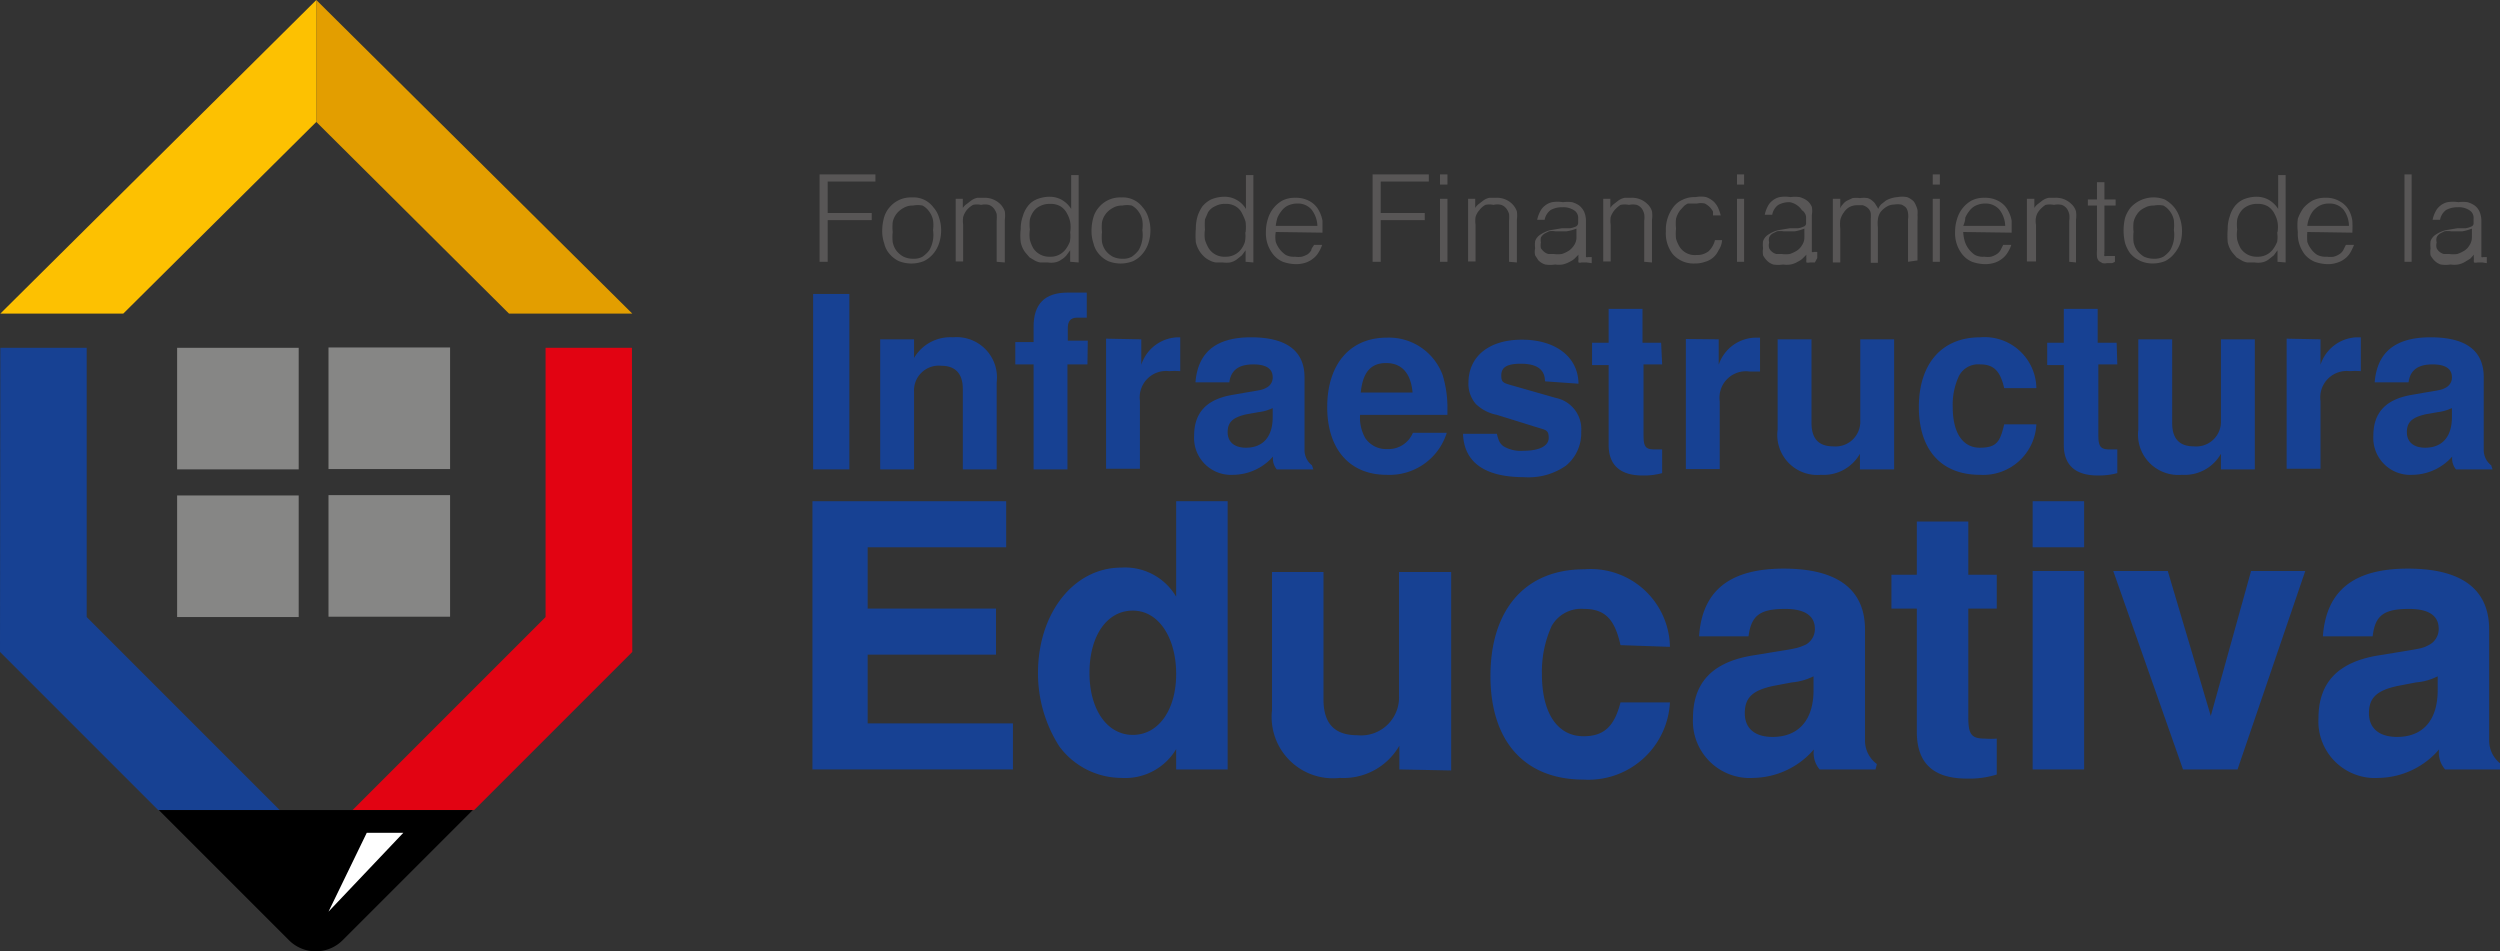 <svg id="Capa_1" data-name="Capa 1" xmlns="http://www.w3.org/2000/svg" viewBox="0 0 73.82 28.09"><rect x="0" y="0" width="73.82" height="28.09" fill="#333333" stroke="none"/><defs><style>.cls-1{fill:#174193;}.cls-2{fill:#585656;}.cls-3{fill:#e39e00;}.cls-4{fill:#fdc101;}.cls-5{fill:#868685;}.cls-6{fill:#e20312;}.cls-7{fill:#fff;}</style></defs><title>logo FFIE</title><path class="cls-1" d="M385.23,290.89h-1.07v-5.18h1.07Z" transform="translate(-360.15 -277.03)"/><path class="cls-1" d="M387.14,287.05v.55a1.24,1.24,0,0,1,1.15-.61,1.19,1.19,0,0,1,1.29,1.33v2.57h-1v-2.37c0-.45-.21-.69-.64-.69a.73.73,0,0,0-.8.76v2.3h-1v-3.84Z" transform="translate(-360.15 -277.03)"/><path class="cls-1" d="M392.26,287.79h-.59v3.1h-1v-3.1h-.54v-.66h.54v-.46c0-.65.32-1,1-1,.15,0,.36,0,.57,0v.74l-.29,0q-.27,0-.27.3v.38h.59Z" transform="translate(-360.15 -277.03)"/><path class="cls-1" d="M393.85,287.05v.75a1.17,1.17,0,0,1,1.07-.81H395v1a2,2,0,0,0-.32,0,.78.78,0,0,0-.87.88v2h-1v-3.84Z" transform="translate(-360.15 -277.03)"/><path class="cls-1" d="M398.93,290.89h-1.08a.5.5,0,0,1-.11-.38,1.58,1.58,0,0,1-1.17.54,1.09,1.09,0,0,1-1.16-1.15c0-.69.37-1.08,1.13-1.21l.4-.07c.49-.08.49-.08.62-.15a.33.33,0,0,0,.17-.3c0-.25-.19-.38-.57-.38s-.66.13-.71.53h-1c.07-.89.61-1.33,1.64-1.33s1.58.39,1.58,1.18v2.13a.57.57,0,0,0,.22.47Zm-1.2-1.81a1.36,1.36,0,0,1-.42.12l-.34.06c-.41.09-.57.23-.57.53s.21.46.54.46c.51,0,.79-.33.79-.9Z" transform="translate(-360.15 -277.03)"/><path class="cls-1" d="M400.31,289.28a1.23,1.23,0,0,0,.15.68.74.74,0,0,0,.65.33.78.78,0,0,0,.76-.48h1a1.77,1.77,0,0,1-1.78,1.24c-1.08,0-1.75-.75-1.75-2S400,287,401.1,287a1.69,1.69,0,0,1,1.65,1.11,3.33,3.33,0,0,1,.14,1v.17Zm1.55-.66c-.05-.57-.32-.87-.78-.87s-.69.28-.75.87Z" transform="translate(-360.15 -277.03)"/><path class="cls-1" d="M405.77,288.29c0-.35-.24-.52-.71-.52s-.58.14-.58.35.07.22.35.3l1.26.36a.94.94,0,0,1,.75,1,1.24,1.24,0,0,1-.45,1,1.92,1.92,0,0,1-1.23.34c-1.16,0-1.78-.43-1.81-1.28h1c.05.21.09.29.2.37a1,1,0,0,0,.59.13c.46,0,.74-.14.74-.38s-.09-.23-.34-.31l-1.19-.37a1.23,1.23,0,0,1-.62-.32.9.9,0,0,1-.22-.62c0-.79.61-1.28,1.58-1.28s1.66.49,1.67,1.3Z" transform="translate(-360.15 -277.03)"/><path class="cls-1" d="M409.23,287.79h-.55v2.09c0,.34.06.42.32.42l.23,0v.7a2,2,0,0,1-.58.07c-.65,0-1-.3-1-.9v-2.36h-.49v-.66h.49v-1h1v1h.55Z" transform="translate(-360.15 -277.03)"/><path class="cls-1" d="M410.9,287.05v.75A1.17,1.17,0,0,1,412,287h.12v1l-.31,0a.78.78,0,0,0-.88.88v2h-1v-3.84Z" transform="translate(-360.15 -277.03)"/><path class="cls-1" d="M415.07,290.89v-.46a1.23,1.23,0,0,1-1.15.62,1.18,1.18,0,0,1-1.28-1.33v-2.67h1v2.47c0,.46.21.69.64.69a.73.73,0,0,0,.8-.76v-2.4h1v3.84Z" transform="translate(-360.15 -277.03)"/><path class="cls-1" d="M419.33,288.49c-.12-.51-.31-.7-.71-.7a.64.64,0,0,0-.62.33,2,2,0,0,0-.19.93c0,.75.29,1.2.8,1.2s.6-.19.72-.69h.95a1.57,1.57,0,0,1-1.67,1.49c-1.14,0-1.8-.74-1.8-2s.66-2.06,1.81-2.06a1.53,1.53,0,0,1,1.66,1.5Z" transform="translate(-360.15 -277.03)"/><path class="cls-1" d="M422.67,287.79h-.56v2.09c0,.34.07.42.33.42l.23,0v.7a2.1,2.1,0,0,1-.58.07c-.65,0-1-.3-1-.9v-2.36h-.49v-.66h.49v-1h1v1h.56Z" transform="translate(-360.15 -277.03)"/><path class="cls-1" d="M425.73,290.89v-.46a1.23,1.23,0,0,1-1.15.62,1.19,1.19,0,0,1-1.29-1.33v-2.67h1v2.47c0,.46.21.69.64.69a.73.73,0,0,0,.8-.76v-2.4h1v3.84Z" transform="translate(-360.15 -277.03)"/><path class="cls-1" d="M428.67,287.05v.75a1.17,1.17,0,0,1,1.07-.81h.12v1a2,2,0,0,0-.32,0,.78.78,0,0,0-.87.88v2h-1v-3.84Z" transform="translate(-360.15 -277.03)"/><path class="cls-1" d="M433.75,290.89h-1.08a.5.5,0,0,1-.11-.38,1.58,1.58,0,0,1-1.17.54,1.09,1.09,0,0,1-1.16-1.15c0-.69.37-1.08,1.13-1.21l.4-.07c.49-.08.49-.08.62-.15a.33.33,0,0,0,.17-.3c0-.25-.19-.38-.57-.38s-.66.13-.71.53h-1c.07-.89.61-1.33,1.65-1.33s1.57.39,1.57,1.18v2.13a.57.57,0,0,0,.22.47Zm-1.2-1.81a1.36,1.36,0,0,1-.42.12l-.34.06c-.41.09-.57.23-.57.53s.21.46.54.46c.51,0,.79-.33.79-.9Z" transform="translate(-360.15 -277.03)"/><path class="cls-2" d="M384.59,282.39v.93h1.3v.21h-1.3v1.23h-.24v-2.58H386v.21Z" transform="translate(-360.15 -277.03)"/><path class="cls-2" d="M387.94,283.83a1.21,1.21,0,0,1-.06.38.94.94,0,0,1-.17.31.83.83,0,0,1-.28.22,1,1,0,0,1-.74,0,.83.83,0,0,1-.28-.22.71.71,0,0,1-.15-.3,1.12,1.12,0,0,1-.06-.38,1.44,1.44,0,0,1,.05-.37.77.77,0,0,1,.16-.31.82.82,0,0,1,.67-.3.73.73,0,0,1,.63.29.79.79,0,0,1,.17.31A1.16,1.16,0,0,1,387.94,283.83Zm-.24,0a1,1,0,0,0,0-.3.64.64,0,0,0-.11-.25.56.56,0,0,0-.2-.18.7.7,0,0,0-.28,0,.51.51,0,0,0-.28.07.64.64,0,0,0-.22.19.6.6,0,0,0-.1.23,1.36,1.36,0,0,0,0,.29,1.39,1.39,0,0,0,0,.3.64.64,0,0,0,.1.24.67.67,0,0,0,.22.19.65.65,0,0,0,.29.06.51.51,0,0,0,.27-.06.89.89,0,0,0,.2-.19A.91.91,0,0,0,387.7,283.82Z" transform="translate(-360.15 -277.03)"/><path class="cls-2" d="M389.58,284.76v-1.21a1.23,1.23,0,0,0,0-.2.48.48,0,0,0-.08-.16.33.33,0,0,0-.15-.11.5.5,0,0,0-.23,0,.54.54,0,0,0-.24,0,.7.7,0,0,0-.19.16.63.63,0,0,0-.1.2.85.85,0,0,0,0,.23v1.08h-.22V282.9h.21v.27h0a.46.46,0,0,1,.12-.12l.13-.1a.48.48,0,0,1,.18-.08l.2,0a.66.66,0,0,1,.47.18.59.59,0,0,1,.14.22.9.9,0,0,1,0,.25v1.26Z" transform="translate(-360.15 -277.03)"/><path class="cls-2" d="M391.75,284.76v-.34l-.11.15a.58.58,0,0,1-.14.12.48.48,0,0,1-.21.09.64.64,0,0,1-.2,0l-.22,0a.49.49,0,0,1-.17-.06l-.15-.09-.12-.14a.73.73,0,0,1-.14-.31,1.61,1.61,0,0,1,0-.39,1.06,1.06,0,0,1,.06-.37.87.87,0,0,1,.14-.29.63.63,0,0,1,.26-.21,1,1,0,0,1,.4-.08.73.73,0,0,1,.35.09.8.8,0,0,1,.28.27v-1H392v2.58Zm0-.87a.93.93,0,0,0,0-.31.85.85,0,0,0-.09-.24.54.54,0,0,0-.2-.22.57.57,0,0,0-.29-.07.63.63,0,0,0-.32.07.49.49,0,0,0-.2.18.67.67,0,0,0-.09.21,1.21,1.21,0,0,0,0,.3,1,1,0,0,0,0,.3,1.09,1.09,0,0,0,.1.25.56.56,0,0,0,.49.25.55.55,0,0,0,.46-.21,1,1,0,0,0,.13-.23A.87.87,0,0,0,391.75,283.89Z" transform="translate(-360.15 -277.03)"/><path class="cls-2" d="M394.12,283.83a1.21,1.21,0,0,1-.06.38.94.94,0,0,1-.17.31.83.83,0,0,1-.28.22,1,1,0,0,1-.74,0,.83.83,0,0,1-.28-.22.71.71,0,0,1-.15-.3,1.12,1.12,0,0,1-.06-.38,1.44,1.44,0,0,1,.05-.37.77.77,0,0,1,.16-.31.82.82,0,0,1,.67-.3.73.73,0,0,1,.63.29.79.79,0,0,1,.17.31A1.16,1.16,0,0,1,394.12,283.83Zm-.24,0a1,1,0,0,0,0-.3.64.64,0,0,0-.11-.25.56.56,0,0,0-.2-.18.7.7,0,0,0-.28,0,.51.51,0,0,0-.28.07.64.64,0,0,0-.22.19.6.6,0,0,0-.1.23,1.36,1.36,0,0,0,0,.29,1.39,1.39,0,0,0,0,.3.64.64,0,0,0,.1.24.67.67,0,0,0,.22.19.65.65,0,0,0,.29.06.51.51,0,0,0,.27-.06.89.89,0,0,0,.2-.19A.91.91,0,0,0,393.88,283.82Z" transform="translate(-360.15 -277.03)"/><path class="cls-2" d="M396.93,284.76v-.34l-.11.15-.15.12a.5.5,0,0,1-.2.09.76.76,0,0,1-.21,0l-.21,0a.55.55,0,0,1-.18-.06.67.67,0,0,1-.14-.09.82.82,0,0,1-.27-.45,2.38,2.38,0,0,1,0-.39,1.38,1.38,0,0,1,.05-.37,1.12,1.12,0,0,1,.14-.29.8.8,0,0,1,.26-.21,1,1,0,0,1,.4-.08.7.7,0,0,1,.35.09.72.72,0,0,1,.28.27v-1h.22v2.58Zm0-.87a1.35,1.35,0,0,0,0-.31,1.33,1.33,0,0,0-.1-.24.48.48,0,0,0-.2-.22.54.54,0,0,0-.29-.07.59.59,0,0,0-.31.07.46.46,0,0,0-.21.18l-.09.21a2,2,0,0,0,0,.3,1,1,0,0,0,0,.3,1.12,1.12,0,0,0,.11.25.54.54,0,0,0,.49.25.56.56,0,0,0,.46-.21.71.71,0,0,0,.12-.23A.87.87,0,0,0,396.92,283.89Z" transform="translate(-360.15 -277.03)"/><path class="cls-2" d="M397.82,283.88a.85.85,0,0,0,0,.29.76.76,0,0,0,.3.39.5.5,0,0,0,.27.05.62.62,0,0,0,.2,0,.77.77,0,0,0,.17-.07.43.43,0,0,0,.11-.12c0-.06.06-.11.08-.16h.24a1,1,0,0,1-.11.23.61.61,0,0,1-.15.17.72.72,0,0,1-.21.12.9.9,0,0,1-.3.05,1.23,1.23,0,0,1-.39-.07.74.74,0,0,1-.28-.21,1,1,0,0,1-.22-.67,1.23,1.23,0,0,1,.06-.39.91.91,0,0,1,.43-.54.82.82,0,0,1,.38-.08.82.82,0,0,1,.42.1.66.66,0,0,1,.28.29.91.91,0,0,1,.1.29c0,.1,0,.22,0,.35Zm1.23-.18a.82.82,0,0,0-.18-.49.53.53,0,0,0-.42-.17.65.65,0,0,0-.29.07.52.52,0,0,0-.17.15.82.82,0,0,0-.12.2,1.44,1.44,0,0,0-.05.24Z" transform="translate(-360.15 -277.03)"/><path class="cls-2" d="M400.92,282.39v.93h1.3v.21h-1.3v1.23h-.24v-2.58h1.66v.21Z" transform="translate(-360.15 -277.03)"/><path class="cls-2" d="M402.67,282.48v-.3h.22v.3Zm0,2.28V282.9h.22v1.86Z" transform="translate(-360.15 -277.03)"/><path class="cls-2" d="M404.71,284.76v-1.21a1.23,1.23,0,0,0,0-.2.48.48,0,0,0-.08-.16.33.33,0,0,0-.15-.11.47.47,0,0,0-.23,0,.54.54,0,0,0-.24,0,.55.55,0,0,0-.18.16.49.49,0,0,0-.11.2.85.85,0,0,0,0,.23v1.08h-.22V282.9h.21v.27h0a.43.43,0,0,1,.11-.12l.13-.1a.48.48,0,0,1,.18-.08l.2,0a.64.64,0,0,1,.47.18.59.59,0,0,1,.14.22.9.9,0,0,1,0,.25v1.26Z" transform="translate(-360.15 -277.03)"/><path class="cls-2" d="M407,284.78h-.15a.15.15,0,0,1-.09,0,.3.3,0,0,1,0-.1.57.57,0,0,1,0-.13l-.12.12a.56.56,0,0,1-.14.09.8.8,0,0,1-.21.08.75.75,0,0,1-.22,0,.88.88,0,0,1-.29,0,.44.44,0,0,1-.21-.13l-.09-.14a.46.46,0,0,1,0-.21.76.76,0,0,1,0-.21.37.37,0,0,1,.15-.19,1,1,0,0,1,.28-.13l.36-.06.24,0a.69.69,0,0,0,.17-.05.12.12,0,0,0,.07-.1v-.14a.26.26,0,0,0-.12-.24.58.58,0,0,0-.35-.09.68.68,0,0,0-.34.08.46.46,0,0,0-.18.29h-.22a.9.9,0,0,1,.08-.23.49.49,0,0,1,.14-.18.51.51,0,0,1,.22-.11,1,1,0,0,1,.32,0,1,1,0,0,1,.27,0,.72.72,0,0,1,.2.09.53.53,0,0,1,.16.2.69.69,0,0,1,.05.24v1.09a.08.08,0,0,0,0,0,.05.05,0,0,0,0,0,.11.11,0,0,0,.07,0l.1,0v.18Zm-.3-1a1.3,1.3,0,0,1-.29.08l-.34,0a.48.48,0,0,0-.18,0l-.12.06a.34.34,0,0,0-.12.12.4.4,0,0,0,0,.15.43.43,0,0,0,0,.17.52.52,0,0,0,.1.11.34.34,0,0,0,.12.06l.16,0a.88.88,0,0,0,.24,0,1,1,0,0,0,.21-.1.58.58,0,0,0,.15-.16.41.41,0,0,0,.07-.23Z" transform="translate(-360.15 -277.03)"/><path class="cls-2" d="M408.7,284.76v-1.21a.64.64,0,0,0,0-.2.48.48,0,0,0-.07-.16.33.33,0,0,0-.15-.11.53.53,0,0,0-.23,0,.62.62,0,0,0-.25,0,.86.86,0,0,0-.18.16.64.64,0,0,0-.11.2.85.85,0,0,0,0,.23v1.08h-.22V282.9h.21v.27h0a.43.43,0,0,1,.11-.12l.13-.1a.46.46,0,0,1,.19-.08l.19,0a.64.64,0,0,1,.47.18.48.48,0,0,1,.14.22.9.9,0,0,1,0,.25v1.26Z" transform="translate(-360.15 -277.03)"/><path class="cls-2" d="M410.89,284.43a.6.6,0,0,1-.39.33.85.85,0,0,1-.3.05.81.81,0,0,1-.66-.28,1,1,0,0,1-.2-.67,1.1,1.1,0,0,1,.21-.7.68.68,0,0,1,.28-.23.8.8,0,0,1,.39-.08.78.78,0,0,1,.31,0,.68.68,0,0,1,.23.14.66.66,0,0,1,.12.17,1.55,1.55,0,0,1,.08.23h-.23a.56.56,0,0,0,0-.12,1,1,0,0,0-.08-.11.61.61,0,0,0-.16-.12.52.52,0,0,0-.23,0h-.15l-.12,0a.42.42,0,0,0-.12.08l-.11.12a.72.72,0,0,0-.12.25,1.32,1.32,0,0,0,0,.29,1.39,1.39,0,0,0,0,.3,1,1,0,0,0,.1.23.53.53,0,0,0,.5.25.55.55,0,0,0,.36-.11.67.67,0,0,0,.19-.33H411A.62.62,0,0,1,410.89,284.43Z" transform="translate(-360.15 -277.03)"/><path class="cls-2" d="M411.44,282.48v-.3h.21v.3Zm0,2.28V282.9h.21v1.86Z" transform="translate(-360.15 -277.03)"/><path class="cls-2" d="M413.74,284.78h-.15a.19.19,0,0,1-.1,0,.3.3,0,0,1,0-.1.57.57,0,0,1,0-.13l-.12.12a.56.56,0,0,1-.14.09.6.6,0,0,1-.21.08.72.72,0,0,1-.22,0,.88.88,0,0,1-.29,0,.46.46,0,0,1-.2-.13.71.71,0,0,1-.1-.14.65.65,0,0,1,0-.21.76.76,0,0,1,0-.21.37.37,0,0,1,.15-.19,1,1,0,0,1,.28-.13l.36-.06.24,0a.58.58,0,0,0,.17-.05.1.1,0,0,0,.07-.1v-.14a.26.26,0,0,0-.12-.24A.56.56,0,0,0,413,283a.68.68,0,0,0-.34.08.46.46,0,0,0-.18.29h-.22a.9.9,0,0,1,.08-.23.49.49,0,0,1,.14-.18.51.51,0,0,1,.22-.11,1,1,0,0,1,.32,0,1,1,0,0,1,.27,0,.72.72,0,0,1,.2.09.45.45,0,0,1,.16.2.69.69,0,0,1,0,.24v1.09a.08.08,0,0,0,0,0,.07.07,0,0,0,0,0,.07.07,0,0,0,.06,0l.1,0v.18Zm-.31-1a1.36,1.36,0,0,1-.28.08l-.34,0a.58.58,0,0,0-.19,0l-.12.06a.25.25,0,0,0-.11.12.28.28,0,0,0,0,.15.31.31,0,0,0,0,.17.31.31,0,0,0,.09.11.34.34,0,0,0,.12.06l.16,0a.88.88,0,0,0,.24,0,1,1,0,0,0,.21-.1.46.46,0,0,0,.15-.16.41.41,0,0,0,.07-.23Z" transform="translate(-360.15 -277.03)"/><path class="cls-2" d="M416.49,284.76v-1.25a.62.62,0,0,0,0-.19.34.34,0,0,0-.06-.16.42.42,0,0,0-.14-.09.66.66,0,0,0-.21,0,.41.41,0,0,0-.23.07.61.61,0,0,0-.17.15.48.48,0,0,0-.08.22,1,1,0,0,0,0,.23v1.05h-.21v-1.3a1.15,1.15,0,0,0,0-.16.26.26,0,0,0-.09-.16.37.37,0,0,0-.15-.08l-.16,0a.48.48,0,0,0-.24.06.49.49,0,0,0-.16.16.55.55,0,0,0-.1.22,1.07,1.07,0,0,0,0,.25v1h-.22V282.9h.22v.29h0a.25.25,0,0,1,.07-.12.43.43,0,0,1,.12-.11l.17-.08a.78.78,0,0,1,.22,0,.75.75,0,0,1,.23,0,.38.38,0,0,1,.15.09.31.31,0,0,1,.09.11.75.75,0,0,1,.07.12.42.42,0,0,1,.09-.14l.14-.11a.83.83,0,0,1,.34-.1.79.79,0,0,1,.28,0,.53.53,0,0,1,.2.13.39.39,0,0,1,.06.11.58.58,0,0,1,.05.14.77.77,0,0,1,0,.15.76.76,0,0,1,0,.15v1.19Z" transform="translate(-360.15 -277.03)"/><path class="cls-2" d="M417.22,282.48v-.3h.21v.3Zm0,2.28V282.9h.21v1.86Z" transform="translate(-360.15 -277.03)"/><path class="cls-2" d="M418.12,283.88a1.16,1.16,0,0,0,.05.29.76.76,0,0,0,.3.39.5.5,0,0,0,.27.05.62.62,0,0,0,.2,0,.56.56,0,0,0,.16-.07.34.34,0,0,0,.12-.12l.08-.16h.24a1,1,0,0,1-.11.23.61.61,0,0,1-.15.17.72.72,0,0,1-.21.12.9.9,0,0,1-.3.05,1.23,1.23,0,0,1-.39-.07.74.74,0,0,1-.28-.21,1,1,0,0,1-.22-.67,1.23,1.23,0,0,1,.06-.39.91.91,0,0,1,.43-.54.82.82,0,0,1,.38-.08.82.82,0,0,1,.42.1.66.66,0,0,1,.28.29.91.91,0,0,1,.1.29c0,.1,0,.22,0,.35Zm1.24-.18a.82.82,0,0,0-.18-.49.54.54,0,0,0-.42-.17.65.65,0,0,0-.29.07.52.52,0,0,0-.17.15.82.82,0,0,0-.12.2q0,.1-.06.24Z" transform="translate(-360.15 -277.03)"/><path class="cls-2" d="M421.25,284.76v-1.21a.64.64,0,0,0,0-.2.48.48,0,0,0-.07-.16.33.33,0,0,0-.15-.11.53.53,0,0,0-.23,0,.62.62,0,0,0-.25,0,.86.86,0,0,0-.18.16.47.47,0,0,0-.1.2.59.59,0,0,0,0,.23v1.08H420V282.9h.22v.27h0a.43.43,0,0,1,.11-.12l.13-.1a.46.46,0,0,1,.19-.08l.19,0a.64.64,0,0,1,.47.18.48.48,0,0,1,.14.22.9.9,0,0,1,0,.25v1.26Z" transform="translate(-360.15 -277.03)"/><path class="cls-2" d="M422.52,284.8h-.16a.31.31,0,0,1-.13,0l-.1-.06a.23.23,0,0,1-.06-.13,1.25,1.25,0,0,1,0-.21v-1.3h-.27v-.18h.27v-.51h.22v.51h.33v.18h-.33v1.35a.19.19,0,0,0,0,.08.06.06,0,0,0,0,.06.1.1,0,0,0,.05,0h.26v.17Z" transform="translate(-360.15 -277.03)"/><path class="cls-2" d="M424.58,283.83a1.2,1.2,0,0,1-.05.38,1,1,0,0,1-.18.31.8.8,0,0,1-.27.22,1,1,0,0,1-.36.07.89.89,0,0,1-.38-.08.86.86,0,0,1-.29-.22,1.05,1.05,0,0,1-.15-.3,1.59,1.59,0,0,1,0-.75.94.94,0,0,1,.17-.31.92.92,0,0,1,1-.23,1,1,0,0,1,.27.22.94.94,0,0,1,.17.31A1.17,1.17,0,0,1,424.58,283.83Zm-.24,0a1.45,1.45,0,0,0,0-.3.64.64,0,0,0-.11-.25.56.56,0,0,0-.2-.18.74.74,0,0,0-.28,0,.51.51,0,0,0-.28.07.5.5,0,0,0-.22.19.6.6,0,0,0-.1.23,1.36,1.36,0,0,0,0,.29,1.39,1.39,0,0,0,0,.3.64.64,0,0,0,.1.24.76.76,0,0,0,.21.19.73.73,0,0,0,.3.06.54.54,0,0,0,.27-.06.89.89,0,0,0,.2-.19A.91.91,0,0,0,424.34,283.82Z" transform="translate(-360.15 -277.03)"/><path class="cls-2" d="M427.4,284.76v-.34l-.11.15-.15.12a.48.48,0,0,1-.21.09.64.64,0,0,1-.2,0l-.22,0a.49.49,0,0,1-.17-.06l-.15-.09-.12-.14a.73.73,0,0,1-.14-.31,2.34,2.34,0,0,1,0-.39,1.06,1.06,0,0,1,.06-.37.87.87,0,0,1,.14-.29.71.71,0,0,1,.26-.21,1,1,0,0,1,.4-.08.73.73,0,0,1,.35.09.8.8,0,0,1,.28.27v-1h.22v2.58Zm0-.87a.93.93,0,0,0,0-.31.85.85,0,0,0-.09-.24.54.54,0,0,0-.2-.22.57.57,0,0,0-.29-.07.63.63,0,0,0-.32.07.49.49,0,0,0-.2.18.67.67,0,0,0-.09.21,1.21,1.21,0,0,0,0,.3,1,1,0,0,0,0,.3,1.09,1.09,0,0,0,.1.25.56.56,0,0,0,.49.25.55.55,0,0,0,.46-.21,1,1,0,0,0,.13-.23A.87.87,0,0,0,427.39,283.89Z" transform="translate(-360.15 -277.03)"/><path class="cls-2" d="M428.28,283.88a2,2,0,0,0,0,.29.7.7,0,0,0,.11.21.63.63,0,0,0,.19.18.56.56,0,0,0,.28.05.65.65,0,0,0,.2,0,.56.56,0,0,0,.16-.07.34.34,0,0,0,.12-.12l.08-.16h.24a1.67,1.67,0,0,1-.11.23.61.61,0,0,1-.15.17.66.66,0,0,1-.22.12.84.84,0,0,1-.29.05,1.23,1.23,0,0,1-.39-.07.78.78,0,0,1-.29-.21,1,1,0,0,1-.21-.67,1.6,1.6,0,0,1,0-.39,1.3,1.3,0,0,1,.16-.31,1,1,0,0,1,.28-.23.8.8,0,0,1,.38-.08.76.76,0,0,1,.41.1.68.68,0,0,1,.29.29.89.89,0,0,1,.09.29,3.09,3.09,0,0,1,0,.35Zm1.23-.18a.81.81,0,0,0-.17-.49.54.54,0,0,0-.42-.17.59.59,0,0,0-.29.07.71.71,0,0,0-.18.15.78.78,0,0,0-.11.2.84.84,0,0,0-.06.24Z" transform="translate(-360.15 -277.03)"/><path class="cls-2" d="M431.15,284.76v-2.58h.21v2.58Z" transform="translate(-360.15 -277.03)"/><path class="cls-2" d="M433.45,284.78h-.15a.19.19,0,0,1-.1,0,.3.3,0,0,1,0-.1.57.57,0,0,1,0-.13l-.11.12-.15.09a.6.6,0,0,1-.21.08.72.72,0,0,1-.22,0,.88.88,0,0,1-.29,0,.46.46,0,0,1-.2-.13.71.71,0,0,1-.1-.14.65.65,0,0,1,0-.21.76.76,0,0,1,0-.21.37.37,0,0,1,.15-.19,1,1,0,0,1,.28-.13l.36-.06.24,0a.58.58,0,0,0,.17-.05.1.1,0,0,0,.07-.1v-.14a.26.26,0,0,0-.12-.24.56.56,0,0,0-.35-.09.68.68,0,0,0-.34.08.46.46,0,0,0-.18.29h-.22a.9.9,0,0,1,.08-.23.49.49,0,0,1,.14-.18.51.51,0,0,1,.22-.11,1,1,0,0,1,.32,0,1,1,0,0,1,.27,0,.72.72,0,0,1,.2.09.45.45,0,0,1,.16.2.69.69,0,0,1,.05.24v1.09a.08.08,0,0,0,0,0,.07.07,0,0,0,0,0,.07.07,0,0,0,.06,0l.1,0v.18Zm-.31-1a1.36,1.36,0,0,1-.28.08l-.34,0a.58.58,0,0,0-.19,0l-.12.06a.25.25,0,0,0-.11.12.28.28,0,0,0,0,.15.31.31,0,0,0,0,.17.31.31,0,0,0,.09.11.34.34,0,0,0,.12.06l.16,0a.88.88,0,0,0,.24,0,1,1,0,0,0,.21-.1.46.46,0,0,0,.15-.16.41.41,0,0,0,.07-.23Z" transform="translate(-360.15 -277.03)"/><path class="cls-1" d="M385.77,298.39h4.29v1.36h-5.92v-7.92h5.72v1.36h-4.09V295h3.79v1.36h-3.79Z" transform="translate(-360.15 -277.03)"/><path class="cls-1" d="M394.88,299.15a1.75,1.75,0,0,1-1.62.85,2.29,2.29,0,0,1-1.83-.93,4,4,0,0,1-.63-2.17c0-1.77,1.06-3.11,2.46-3.11a1.75,1.75,0,0,1,1.62.86v-2.82h1.52v7.92h-1.52Zm-2.56-2.25c0,1.08.52,1.83,1.28,1.83s1.28-.74,1.28-1.8-.51-1.87-1.28-1.87S392.32,295.81,392.32,296.9Z" transform="translate(-360.15 -277.03)"/><path class="cls-1" d="M401.47,299.75v-.7a1.9,1.9,0,0,1-1.76.95,1.81,1.81,0,0,1-2-2v-4.08h1.52v3.76c0,.71.32,1.06,1,1.06a1.12,1.12,0,0,0,1.23-1.15v-3.67H403v5.86Z" transform="translate(-360.15 -277.03)"/><path class="cls-1" d="M408,296.08c-.17-.77-.46-1.07-1.08-1.07a1,1,0,0,0-.95.5,3.24,3.24,0,0,0-.29,1.43c0,1.15.46,1.83,1.23,1.83.6,0,.91-.29,1.09-1h1.46a2.41,2.41,0,0,1-2.55,2.28c-1.74,0-2.75-1.13-2.75-3.06s1-3.15,2.77-3.15a2.34,2.34,0,0,1,2.53,2.29Z" transform="translate(-360.15 -277.03)"/><path class="cls-1" d="M415.53,299.75h-1.65a.75.75,0,0,1-.17-.59,2.41,2.41,0,0,1-1.78.84,1.68,1.68,0,0,1-1.79-1.76c0-1.05.57-1.65,1.73-1.85l.61-.1c.75-.12.75-.12,1-.23a.53.53,0,0,0,.26-.46c0-.39-.3-.59-.88-.59-.75,0-1,.2-1.08.81h-1.46c.09-1.36.92-2,2.5-2s2.4.61,2.4,1.8v3.26a.86.86,0,0,0,.35.71ZM413.7,297a1.78,1.78,0,0,1-.64.18l-.53.1c-.63.13-.86.35-.86.81s.31.7.82.7c.77,0,1.21-.5,1.21-1.38Z" transform="translate(-360.15 -277.03)"/><path class="cls-1" d="M419.11,295h-.84v3.2c0,.52.09.64.5.64a2.24,2.24,0,0,0,.34,0v1.06a2.68,2.68,0,0,1-.88.12c-1,0-1.48-.46-1.48-1.38V295H416v-1h.75v-1.57h1.52V294h.84Z" transform="translate(-360.15 -277.03)"/><path class="cls-1" d="M421.69,293.19h-1.52v-1.36h1.52Zm0,6.56h-1.52v-5.86h1.52Z" transform="translate(-360.15 -277.03)"/><path class="cls-1" d="M424.61,299.75l-2.06-5.86h1.61l1.27,4.28,1.19-4.28h1.6l-2,5.86Z" transform="translate(-360.15 -277.03)"/><path class="cls-1" d="M434,299.75h-1.65a.75.75,0,0,1-.18-.59,2.4,2.4,0,0,1-1.78.84,1.67,1.67,0,0,1-1.78-1.76c0-1.05.57-1.65,1.73-1.85l.61-.1c.74-.12.74-.12.95-.23a.53.53,0,0,0,.26-.46c0-.39-.29-.59-.88-.59-.75,0-1,.2-1.07.81h-1.47c.1-1.36.92-2,2.51-2s2.4.61,2.4,1.8v3.26a.86.86,0,0,0,.35.71ZM432.13,297a1.72,1.72,0,0,1-.64.18l-.52.1c-.63.13-.87.35-.87.81s.32.7.83.7c.77,0,1.2-.5,1.2-1.38Z" transform="translate(-360.15 -277.03)"/><polygon class="cls-3" points="9.34 0 9.34 3.6 15.03 9.26 18.67 9.26 9.34 0"/><polygon class="cls-4" points="9.34 0 9.34 3.6 3.64 9.26 0.01 9.26 9.34 0"/><rect class="cls-5" x="5.23" y="10.27" width="3.59" height="3.59"/><rect class="cls-5" x="5.23" y="14.63" width="3.59" height="3.59"/><rect class="cls-5" x="369.84" y="287.3" width="3.59" height="3.59" transform="translate(300.59 -359.58) rotate(90)"/><rect class="cls-5" x="369.84" y="291.66" width="3.59" height="3.59" transform="translate(304.95 -355.22) rotate(90)"/><polygon class="cls-1" points="0.01 10.27 2.56 10.27 2.56 18.22 8.26 23.92 4.67 23.92 0 19.25 0.01 10.27"/><polygon class="cls-6" points="18.66 10.27 16.11 10.27 16.11 18.22 10.41 23.92 14 23.92 18.67 19.25 18.66 10.27"/><path d="M368.68,304.79a1.12,1.12,0,0,0,1.59,0l3.84-3.84h-9.27Z" transform="translate(-360.15 -277.03)"/><polygon class="cls-7" points="10.83 24.59 11.91 24.59 9.7 26.92 10.83 24.59"/></svg>